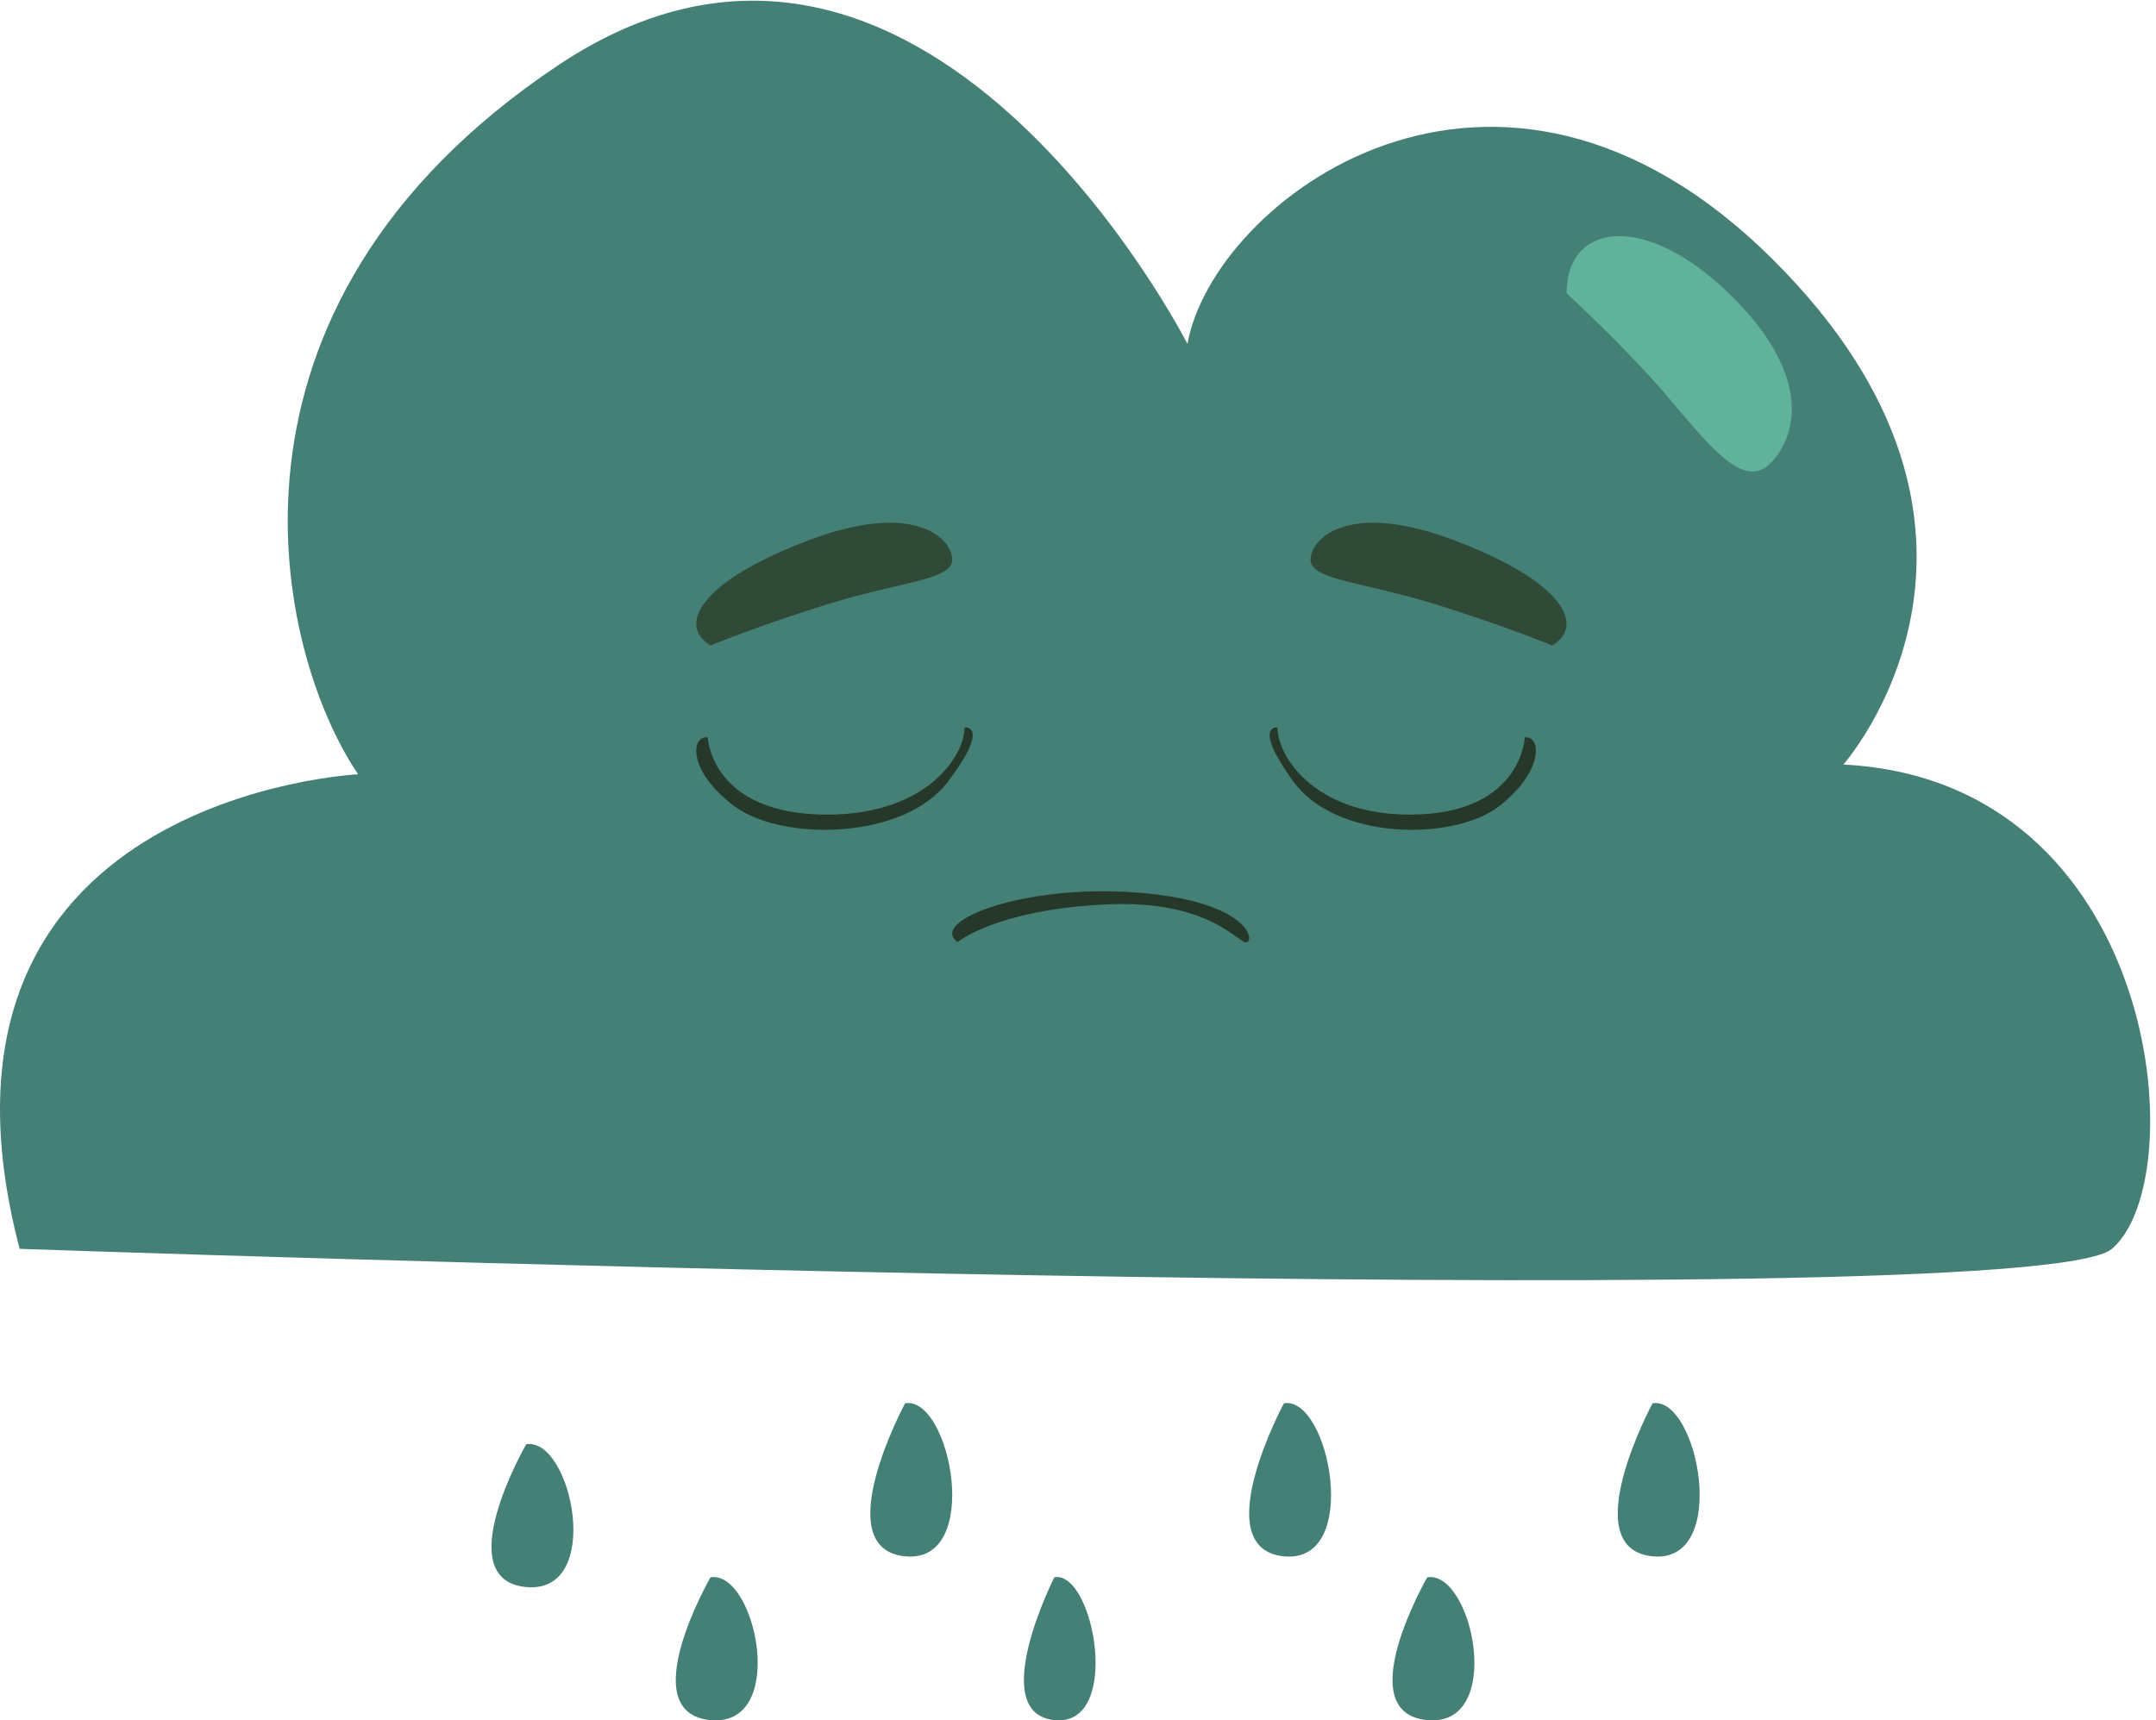 <svg width="218" height="174" viewBox="0 0 218 174" fill="none" xmlns="http://www.w3.org/2000/svg">
<path d="M186.386 77.328C186.386 77.328 207.144 53.891 179.168 26.158C151.193 -1.575 122.633 20.31 120.067 34.786C120.067 34.786 93.253 -17.975 56.451 6.591C19.65 31.157 27.888 66.007 36.209 78.315C36.209 78.315 -10 80.509 1.985 126.309C1.985 126.309 205.188 133.449 213.546 126.309C221.902 119.174 218.365 78.939 186.386 77.328Z" fill="#448076"/>
<path d="M158.4 29.661C158.4 29.661 164.365 35.123 168.591 40.088C172.816 45.053 176.296 49.636 179.03 46.848C181.764 44.06 183.255 37.853 174.805 29.661C166.354 21.468 158.4 22.461 158.4 29.661Z" fill="#60B29B"/>
<path d="M71.838 65.294C71.838 65.294 76.057 63.51 83.426 61.191C90.796 58.871 96.086 58.693 96.275 56.73C96.464 54.767 92.874 50.485 81.915 54.589C70.956 58.693 68.374 63.153 71.838 65.294Z" fill="#2F4B37"/>
<path d="M156.962 65.294C156.962 65.294 152.743 63.51 145.373 61.191C138.004 58.871 132.714 58.693 132.525 56.73C132.336 54.767 135.926 50.485 146.885 54.589C157.844 58.693 160.426 63.153 156.962 65.294Z" fill="#2F4B37"/>
<path d="M97.526 73.58C97.526 76.66 93.279 82.821 82.565 82.368C71.85 81.915 71.561 74.577 71.561 74.577C69.823 74.396 69.533 78.019 74.276 81.552C79.019 85.085 91.381 85.025 95.885 79.016C100.219 73.236 97.526 73.58 97.526 73.58Z" fill="#253829"/>
<path d="M154.177 74.577C154.177 74.577 153.898 81.915 143.58 82.368C133.262 82.821 129.172 76.66 129.172 73.58C129.172 73.58 126.58 73.236 130.753 79.016C135.09 85.025 146.994 85.085 151.561 81.552C156.129 78.019 155.85 74.396 154.177 74.577Z" fill="#253829"/>
<path d="M114.604 90.249C103.451 89.465 93.87 93.159 96.824 95.288C96.824 95.288 100.664 92.04 111.682 91.479C122.699 90.921 125.358 95.735 126.118 95.288C126.878 94.838 125.757 91.032 114.604 90.249Z" fill="#253829"/>
<path d="M53.209 146.072C53.209 146.072 45.301 159.782 53.209 160.517C61.118 161.251 57.801 145.337 53.209 146.072Z" fill="#448076"/>
<path d="M71.844 159.531C71.844 159.531 63.936 173.241 71.844 173.975C79.753 174.71 76.436 158.796 71.844 159.531Z" fill="#448076"/>
<path d="M91.515 141.932C91.515 141.932 83.606 156.622 91.515 157.409C99.423 158.196 96.107 141.146 91.515 141.932Z" fill="#448076"/>
<path d="M106.605 159.531C106.605 159.531 99.685 173.241 106.605 173.975C113.525 174.71 110.623 158.796 106.605 159.531Z" fill="#448076"/>
<path d="M129.821 141.932C129.821 141.932 121.912 156.622 129.821 157.409C137.729 158.196 134.413 141.146 129.821 141.932Z" fill="#448076"/>
<path d="M144.315 159.531C144.315 159.531 136.406 173.241 144.315 173.975C152.223 174.71 148.907 158.796 144.315 159.531Z" fill="#448076"/>
<path d="M167.092 141.932C167.092 141.932 159.183 156.622 167.092 157.409C175 158.196 171.684 141.146 167.092 141.932Z" fill="#448076"/>
</svg>
